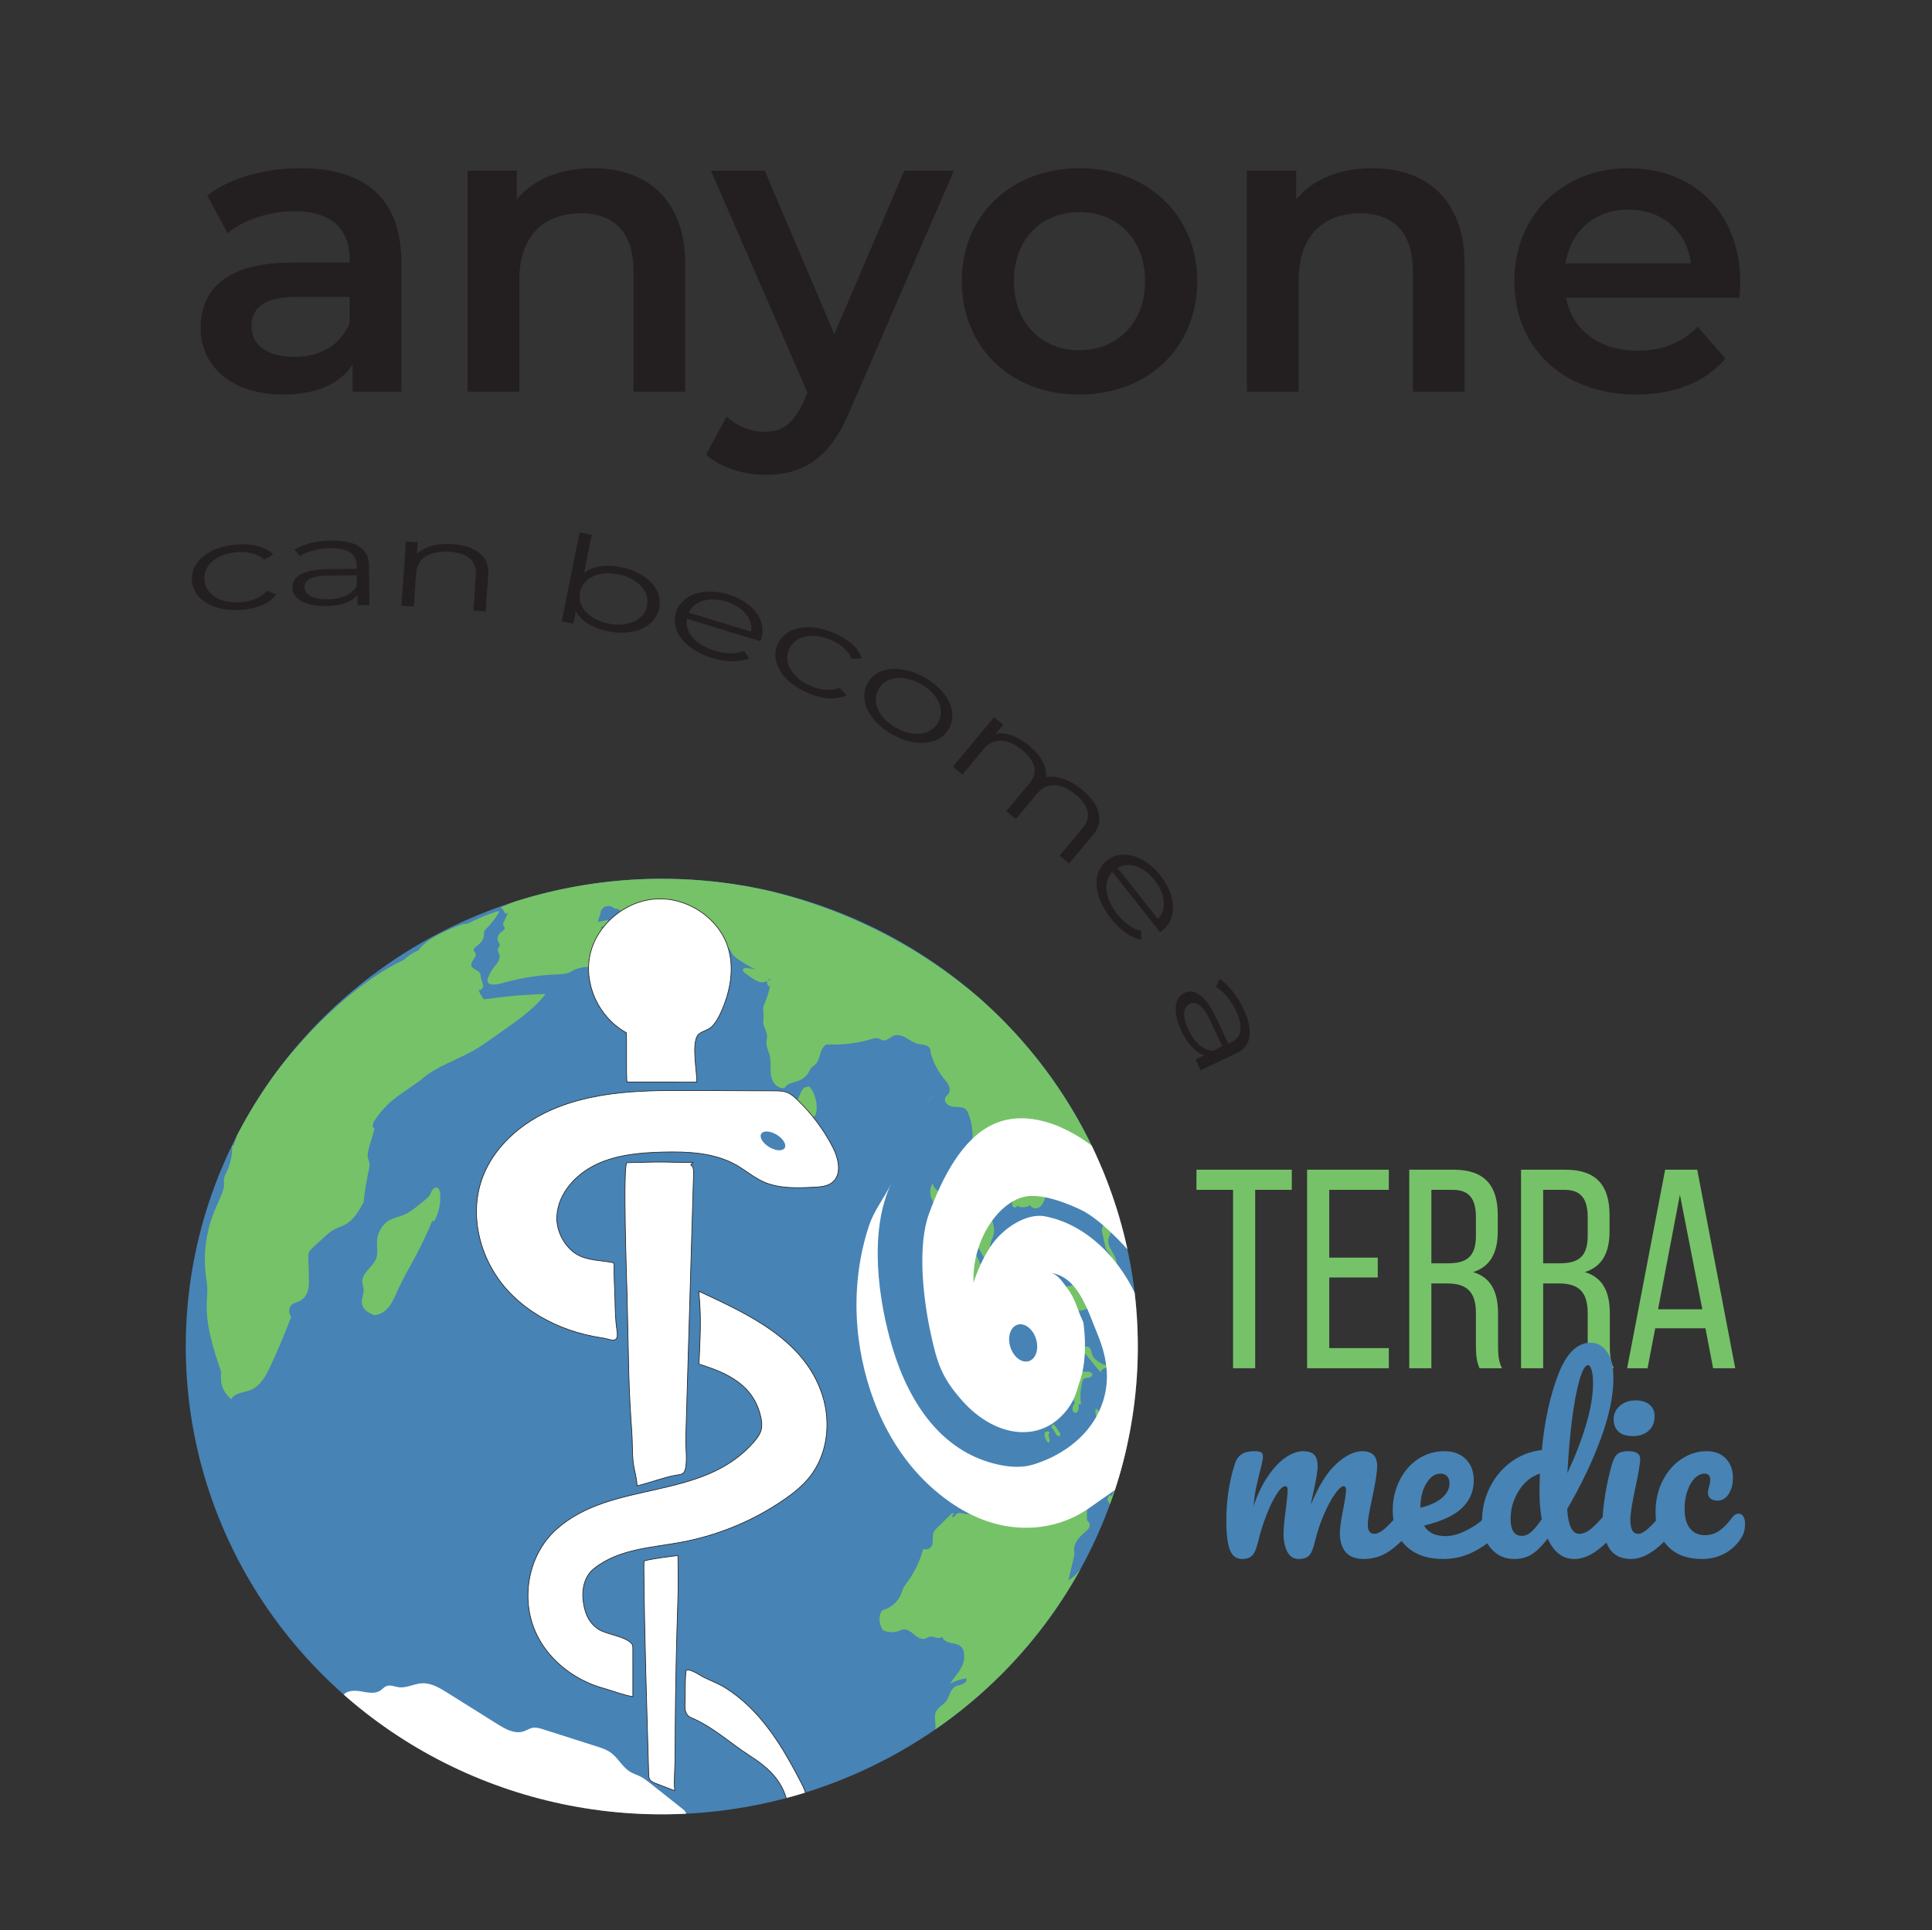 <?xml version="1.0" encoding="UTF-8"?><svg id="Layer_1" xmlns="http://www.w3.org/2000/svg" xmlns:xlink="http://www.w3.org/1999/xlink" viewBox="0 0 2918.39 2916.14"><rect x="0" y="0" width="2918.39" height="2916.14" fill="#333333" stroke="none"/><defs><style>.cls-1{fill:none;}.cls-2{fill:#231f20;}.cls-3{fill:#4783b5;}.cls-4,.cls-5{fill:#fff;}.cls-5{stroke:#231f20;stroke-miterlimit:10;}.cls-6{fill:#76c268;}.cls-7{clip-path:url(#clippath);}</style><clipPath id="clippath"><ellipse class="cls-1" cx="999.67" cy="2034.53" rx="719.07" ry="706.76"/></clipPath></defs><g class="cls-7"><g id="Earth"><path id="ocean" class="cls-3" d="M1681.52,2299.25c-147.63,365.63-570.28,544.94-944.02,400.51-373.74-144.43-557.03-557.91-409.4-923.54,147.63-365.63,570.28-544.94,944.02-400.51,373.74,144.43,557.03,557.91,409.4,923.54Z"/><path id="Anarctica" class="cls-4" d="M517.47,2562.74c5-8.6,17.45-9.07,27.42-7.33,9.97,1.75,21.13,4.4,29.54-1.13,3.25-2.14,5.79-5.38,9.44-6.78,5.83-2.23,12.21.91,18.42,1.75,11.84,1.61,23.19-5.32,35.13-5.96,13.75-.74,26.37,6.8,37.96,14.06,25.45,15.94,50.89,31.88,76.34,47.82,11.81,7.4,25.78,15.11,39.09,10.8,4.81-1.56,9.1-4.62,14.09-5.46,5.19-.88,10.45.74,15.45,2.33,26.97,8.6,53.94,17.2,80.91,25.8,7.19,2.29,14.5,4.64,20.66,8.93,11.76,8.18,18.09,22.52,30.47,29.77,4.61,2.7,9.82,4.26,14.61,6.65,5.71,2.85,10.73,6.82,15.71,10.77,16.26,12.9,32.52,25.81,48.79,38.71,2.6,2.06,5.49,4.86,4.75,8.05-.8,3.47-5.19,4.63-8.81,5.09-82.55,10.48-167.13-.31-246.38-25.18-79.25-24.88-153.43-63.56-222.58-108.83-20.24-13.25-40.99-28.13-50.85-49.88,3.62-.63,7.24-1.25,9.85.01Z"/><g id="continents"><path class="cls-6" d="M754.56,1376.98c-5.44,9.48-12.13,18.28-19.86,26.11-1.14,1.16-2.33,2.34-2.96,3.82-.86,2.03-.54,4.33-.71,6.52-.56,7.09-6.2,12.75-12,17.05-1.73,1.28-3.71,2.94-3.41,5.04.23,1.58,1.69,2.68,2.46,4.09,3.44,6.29-7.92,12.68-6.01,19.56,1.5,5.42,9.73,6.02,12.69,10.83,1.56,2.55,1.31,5.73,1.95,8.63.8,3.63,3.03,6.95,3.13,10.66.11,3.71-3.72,7.84-7.05,6.06,1.77,4.36,3.53,8.72,8.13,14.57,30.87-4.52,62.02-7.21,93.22-8.04-17.27,22.12-40.73,38.72-63.84,54.99-6.64,4.68-13.29,9.36-19.93,14.04-6.43,4.53-12.86,9.05-19.59,13.14-28.63,17.36-62.74,26.72-86.01,48.44-9.08,6.33-18.15,12.67-27.23,19-3.3,2.3-6.59,4.6-9.78,7.04-12.76,9.75-23.75,21.71-32.32,35.14-2.41,3.79-3.82,10.12.51,11.55-2.71,9.16-5.42,18.31-8.13,27.47-1.68,5.66-3.36,11.64-1.96,17.37.59,2.41,1.71,4.68,2.15,7.11.58,3.25-.08,6.57-.74,9.81-3.37,16.45-6.73,32.91-7.8,49.01-7.09,13.26-14.91,27.27-28.36,34.42-5.05,2.69-10.66,4.25-15.73,6.9-6.26,3.27-11.51,8.07-16.67,12.82-5.41,4.98-10.83,9.95-16.24,14.93-2.08,1.92-4.22,3.9-5.42,6.43-1.46,3.08-1.38,6.62-1.28,10.02.28,9.04.57,18.09.85,27.13.21,6.82.42,13.74-1.28,20.35-1.7,6.62-5.57,13-11.71,16.26-4.58,2.43-10.29,3.11-13.81,6.86-4.53,4.83-3.26,12.78-.05,17.96-9.48,24.78-19.79,49.25-30.9,73.37-6.97,15.12-15.7,31.45-31.6,37.26-10.11,3.69-23.76,3.92-27.88,13.65-3.9-3.92-7.84-7.9-10.6-12.66-5.43-9.37-5.67-20.67-4.73-29.07-11.46-33.96-23.06-68.81-21.72-104.55.28-7.38,1.11-14.74.8-22.12-.27-6.39-1.4-12.71-2.21-19.06-3.87-30.47-.21-61.83,10.58-90.68,3.9-10.42,8.71-20.5,12.92-30.8,2.04-4.99,3.96-10.16,4.08-15.53.07-3.4-.58-6.84.06-10.18.54-2.84,1.98-5.42,3.27-8.01,5.93-11.94,9-25.22,8.88-38.49-.01-1.68.64-4.04,2.61-2.22,3.09-15.34,10.68-29.43,18.64-43.01,35.89-61.26,81.16-117.32,134.22-165.24,32.21-29.08,67.25-55.16,103.52-72.28,6.69-5.92,13.99-11.18,21.9-14.27,13.96-18,36.27-27.51,57.58-36.28,4.71-1.94,9.43-3.88,17.71-4.56,13.66-7.1,27.93-13.07,42.61-17.84,1.44-.47,3.15-.89,5.08-.55Z"/><path class="cls-6" d="M583.66,1846.73c-8.08,6.79-13.25,16.79-14.05,27.18-.7,9.23,1.85,18.88-1.38,27.58-4.77,12.85-21.2,20.97-20.96,34.63.07,4.21,1.84,8.24,2.06,12.44.37,7.1-3.68,14.03-2.63,21.06,1.25,8.4,9.17,14.07,18.93,17.56,9.02-.57,16.98-6.36,22.38-13.44,5.41-7.07,8.72-15.42,12.37-23.49,8.63-19.1,19.41-37.19,29.2-55.75,8.76-16.62,16.73-33.63,23.88-50.97-.72.72.42,1.98,1.42,1.76,1-.22,1.6-1.2,2.06-2.09,6.44-12.49,9.2-26.76,7.85-40.68-.31-3.2-1.33-6.99-4.47-7.97-2.66-.83-5.51.93-7.1,3.18-1.59,2.24-2.35,4.94-3.73,7.31-1.9,3.27-4.9,5.79-7.83,8.23-7.65,6.38-15.33,12.78-23.72,18.22-10.94,7.09-25.49,7.86-34.27,15.24Z"/><path class="cls-6" d="M1416.97,1650.94c-6.84,6.02-13.94,11.76-21.27,17.2"/><path class="cls-6" d="M1158.3,1481.98c2.61-.64,5.21-1.28,7.82-1.91-2.51,8.77-5.62,17.38-7.82,1.91Z"/><path class="cls-6" d="M1659.63,1738.57c-55.7-111.55-140.78-208.96-244.8-280.26-104.02-71.31-226.75-116.36-353.13-129.62-64.94-6.81-125.23-1.07-189.63,9.56-39.62,6.54-79.01,16.06-115.42,32.64,2.7,2.9,4.93,6.22,6.59,9.79l4.34-1.73c-2.21,4.71-4.43,9.43-6.64,14.14-.72,1.53-1.45,3.26-.84,4.83.51,1.31,1.85,2.21,2.25,3.55.75,2.55-2.09,4.57-4.29,6.12-4.82,3.41-8.32,9.89-5.53,15.02.78,1.43,2.01,2.71,2.21,4.32.34,2.69-2.31,4.9-2.73,7.58-.43,2.77,1.55,5.28,2.35,7.98,2.03,6.9-3.79,13.34-8.24,19.07-3.55,4.57-6.46,9.61-8.63,14.93-1.45,3.56-2.39,8.09,2.31,10.35,7.43,1.89,15.22-.41,22.61-2.44,25.46-7.01,51.76-11.1,78.18-12.14,6.46-.26,13.1-.36,19.08-2.78,3.23-1.3,6.15-3.24,9.32-4.68,9.86-4.48,21.22-3.85,32.08-4.48,13.33-.76,26.54-3.56,39-8.26,1.89-.71,3.8-1.48,5.82-1.7,2.48-.27,5.03.29,7.47-.21,3.23-.65,5.76-3.01,8.6-4.67,7.18-4.18,16.15-3.73,24.18-6.01,5.18-1.47,10.65-5.1,10.71-10.37.07-5.46-5.55-9.15-10.63-11.44-5.08-2.29-10.94-4.95-12.33-10.23,2.07-2.06,3.81-4.44,5.13-7.02-11.98-.52-24.04.67-35.68,3.53-6.22,1.53-12.41,3.54-18.82,3.77-6.41.22-13.31-1.68-17.25-6.63,5.74-.61,10.72-5.46,11.36-11.06-5.18.97-10.35,1.93-15.53,2.9,1.26-4.52,2.51-9.03,4-12.67.06-4.21,2.68-8.3,6.54-10.18,3.86-1.88,8.79-1.48,12.27,1.01,1.05.75,2.08,1.72,4.2,1.98,3.31-.45,6.76,1.97,7.36,5.18.16.87.15,1.78.5,2.59,1.1,2.55,4.92,2.67,6.75,4.78,0,0,3.7,2.81,4.64,1.97,4.59,4.99,12.33,5.37,19.2,5.39,2.09,0,4.17.01,6.26.02,4.87.01,9.8.03,14.54,1.1.79.18,1.62.41,2.13,1.02.83.99.43,2.5-.26,3.59s-1.64,2.09-1.88,3.35.74,2.85,5.23,3.72c29.37,10.23,59.81,17.54,90.69,21.77,6.47.89,13.76,2.09,17.44,7.36,1.25,1.79,1.94,3.88,3.06,5.75,1.81,3.02,4.64,5.31,7.49,7.43,8.66,6.45,18.02,12,27.87,16.52-3.93-.63-7.87-1.26-11.8-1.9-2.92-.47-7.07-.06-7.27,2.82-.11,1.61,1.25,2.91,2.52,3.94,3.86,3.13,7.88,6.06,12.04,8.79,4.08,2.68,8.48,5.21,13.36,5.76s10.38-1.39,12.54-5.71l1.8,3.48c-1.16,11.19-4.09,22.2-8.67,32.52-.93,2.11-1.94,4.21-2.43,6.45-.57,2.63-.4,5.35-.23,8.03.29,4.46.67,8.74.08,13.06-1.32,9.66,6.26,15.3,5.58,25.23-.19,2.75-.87,5.45-.94,8.2-.17,6.89,3.48,13.26,5.07,19.98,1.56,6.56,1.13,13.38,1.21,20.11.07,6.73.73,13.71,4.17,19.55,3.43,5.84,10.3,10.21,17.08,8.95,3.77-7.39,13.97-8.11,21.79-11.25,6.66-2.68,12.26-7.77,15.45-14.07.87-1.71,1.58-3.52,2.81-4.99,1.63-1.95,4.02-3.12,5.94-4.8,8.83-7.72,5.67-23.57,17.05-30.76,23.03,1.25,46.28-1.5,68.33-8.1,3.17-.95,6.54-1.99,9.75-1.15,2.74.71,5.02,2.71,7.81,3.18,5.86.98,10.35-4.88,15.87-7.05,6.19-2.43,13.24.03,18.98,3.34,5.74,3.31,11.12,7.56,17.6,9.08,4.1.96,8.48.77,12.41,2.27,3.93,1.49,7.39,5.65,6.54,10.05,3.63,14.3,10.42,27.82,19.77,39.37,2.84,3.5,5.95,6.9,7.77,10.99,1.82,4.1,2.12,9.17-.57,12.79-1.36,1.83-3.38,3.17-4.48,5.16-2.29,4.14.48,9.55,4.64,11.94,4.16,2.39,9.21,2.57,14.03,2.75,4.25.16,8.89.52,12,3.36,1.81,1.65,2.86,3.93,3.76,6.17,9.25,22.85,8.82,49.27-1.16,71.82-4.08,9.22-9.52,20.43-3.27,28.4,2.12,2.7,4.95,5.33,6.83,8.12,2.05,3.02,2.35,7.12,3.13,10.6.59,2.64,1.18,5.33,1.03,8.03-.33,6.07-1.1,11.92-1.15,18.17l-.17,21.33c-.04,5.2-.08,10.44.97,15.53,1.54,7.51,5.35,14.35,9.11,21.07,3.9,6.97,7.8,13.94,11.7,20.91,4.73.06,7.71-5.26,7.73-9.87.02-4.62-1.77-9.13-1.56-13.74.26-5.62,3.43-10.67,4.92-16.11,6.79-24.79-21.68-46.46-22.71-72.1-.18-4.53.51-9.19-.84-13.53-1.35-4.34-5.73-8.32-10.23-7.2,7.46-12.39,14.92-24.77,22.39-37.16.3-.5.64-1.04,1.2-1.25,1.23-.48,2.34.85,2.97,1.98,3.02,5.46,6.03,10.93,9.05,16.39,9,16.31,18,32.62,27,48.93.95,1.72,1.92,3.5,2.08,5.45.22,2.69-1.12,5.24-2.02,7.8-.89,2.56-1.24,5.7.63,7.7s6.34.88,5.96-1.79l3.6,1.6c5.44,1.8,11.75.86,16.39-2.45,1.59,4.52,7.92,6.05,12.36,4.01s7.16-6.5,8.88-10.98c7.42-19.29.68-40.79-6.93-60.01-5.14-12.96-10.68-25.77-16.61-38.4,4.68-6.65,13.81-9.98,21.81-7.95,8,2.04,14.31,9.3,17.34,18.53,7.14,5.56,15.88,9.16,29.78,9.37,5.95,3.57,11.01,8.55,14.6,14.4.73,1.2,1.46,2.47,2.65,3.23,4.68,2.95,11.11-4.35,15.94-1.64-.45-5.51.56-11.14,2.92-16.17"/><path class="cls-6" d="M1409.12,1788.15c.56,5.48,5.08,9.77,9.82,12.74,4.74,2.97,10.07,5.22,14.01,9.16,5.66,5.66,7.53,13.82,9.91,21.38,9.48,30.08,30.06,55.76,40.87,85.4.58,1.59,1.14,3.24,1.08,4.93-.11,2.81-1.91,5.35-2.07,8.15-.22,4.05,2.96,7.47,4.15,11.36,1.3,4.25.16,8.81.27,13.24.11,4.43,2.33,9.57,8.21,12.05.14,13.36-5.73,25.98-11.49,38.1-1.25,2.63-2.77,5.52-5.57,6.49-4.96,1.72-9.35-3.55-11.75-8.12-15.3-29.09-25.09-60.93-28.72-93.44-.78-7-1.29-14.08-3.35-20.83-.92-3.03-2.17-6.03-2.21-9.19-.04-2.95.98-5.81,1.36-8.73.77-5.95-1.25-12.2-5.39-16.63-1.83-1.96-4.19-3.85-4.42-6.5-.24-2.71,1.91-5.32,1.32-7.98-.23-1.03-.85-1.92-1.45-2.79-2.62-3.76-5.24-7.52-7.87-11.27-4.11-5.89-8.3-11.96-9.98-18.9-1.68-6.94-.33-15.05,3.28-18.62Z"/><path class="cls-6" d="M1481.21,2021.41c11.08,7.88,19.68,19.03,24.37,31.6,16.09,9.48,32.85,19.61,42.26,35.49.33.56.66,1.16.7,1.8.09,1.71-2.02,2.88-3.74,2.56s-3.07-1.59-4.31-2.8c-1.75,3.5.91,7.45,3.12,10.7,2.21,3.25,3.88,8.08.85,10.62-7.78-6.62-14.73-14.1-21.66-21.57-11.66-12.56-23.31-25.12-34.97-37.68-3.99-4.3-8.08-8.76-10.12-14.21-1.69-4.5-2.43-10.18-6.88-12.22,2.41-4.27,7.73-6.18,10.38-4.3Z"/><path class="cls-6" d="M1554.66,1943.96c1.35,5.57,5.23,10.51,10.39,13.23,4.19-2.97,5.52-9.66,10.61-10.59,4.27-.78,8.09,3.28,12.43,3.17,5.29-.14,8.65-6.22,13.89-7.03,2.1-.33,4.22.26,6.33.53,9.12,1.18,17.88-3.39,25.9-7.8-.92,6.66-1.68,14.03,2.24,19.55,3,4.22,8.52,7.01,9.45,12.07.37,1.99.23,4.57,2.11,5.41-4.58,4.96-11.39,7.88-18.23,7.84-5.13,5.63-5.6,13.97-4.59,21.45,1.01,7.47,3.24,14.91,2.49,22.42-.68,1.11-2.51.43-3.3-.61-.79-1.04-1.37-2.44-2.64-2.79-1.18-.32-2.38.43-3.25,1.27-4.73,4.48-6.2,12.33-12.34,14.68-2.17.83-4.67.82-6.65,2.01-2.12,1.26-3.23,3.62-4.22,5.84-2.67,5.98-5.34,11.96-8.02,17.93-6.02-2.59-12.37-4.45-18.86-5.5.98-2.57,1.96-5.13,2.94-7.7.27-.71.55-1.47.38-2.21-.24-1.05-1.26-1.71-2.14-2.37-3.82-2.9-5.84-7.9-5.06-12.56-5.93.16-11.81-3.29-14.45-8.48-.91-1.8-1.48-3.79-2.77-5.35-1.11-1.34-2.67-2.25-3.95-3.43-4.36-4-5.07-10.55-4.2-16.32.87-5.78,3.02-11.36,3.34-17.19.3-5.54-1.06-11.01-1.81-16.5s-.81-11.36,1.86-16.25c2.67-4.89,10.98-9.42,12.13-4.7Z"/><path class="cls-6" d="M1623.21,2085.53c-4.93,4.8-5.34,12.29-7.36,18.8s-8.16,13.32-14.76,11.18c-.2-8.82,7.87-15.93,9.08-24.67.49-3.51-.17-7.1.3-10.62.69-5.13,3.7-9.63,6.63-13.94,6.12-8.99,12.24-17.98,18.36-26.97,1.47-2.16,3.29-4.53,5.94-4.78,2.79-.26,5.19,2.08,6.27,4.6,1.08,2.52,1.29,5.32,2.25,7.89,2.36,6.31,8.71,10.19,14.65,13.59,2.91,1.67,6.9,3.24,9.32.94,1.5,2.69-2.36,5.11-5.37,5.98-3.01.87-6.68,3.79-4.75,6.2-2.81-1.71-4.91-4.31-6.94-6.85-5.18-6.47-10.36-12.95-15.54-19.42-.56-.7-1.24-1.47-2.15-1.53-1.12-.08-1.97.92-2.61,1.81-2.85,3.93-5.78,8.07-6.45,12.84-.67,4.77,1.72,10.33,6.48,11.63,2.59.71,5.35.06,8.03.31,2.67.25,5.66,2.06,5.45,4.68-.2,2.54-3.18,3.89-5.76,4.27-2.58.38-5.49.43-7.31,2.27-1.05,1.07-1.52,2.55-1.91,3.98-3.01,11.04-3.76,22.67-2.19,33.99-1.08.56-2.54.32-3.36-.57-.59,2.76.1,5.66-.39,8.44s-3.04,5.66-5.82,4.88c-2.38-.67-3.28-3.53-3.17-5.95.15-3.29,1.51-6.52,3.77-8.96-3.66-4.58-1.79-11.2.34-16.63,2.12-5.43,4.25-11.88-1-17.4Z"/><path class="cls-6" d="M1604.14,2198.8c-.12-2.04,1.3-3.94,3.1-4.98s3.93-1.38,6.01-1.62c2.72-.32,5.46-.5,8.2-.55.88-.02,1.78-.02,2.61.25,1.07.34,1.95,1.08,2.8,1.81,2.14,1.84,4.29,3.68,6.43,5.52.3.26.62.56.63.95.01.37-.27.69-.56.94-2.41,2.05-6.01,1.97-9.16,1.4s-6.38-1.5-9.49-.77c-1.81.43-3.44,1.4-5.2,2.01-1.76.61-3.84.83-5.39-.19-2.44-1.6-2.14-5.43,0-4.77Z"/><path class="cls-6" d="M1581.29,2162.93c-1.77.02-3.16,1.69-3.45,3.39-.3,1.71.22,3.44.74,5.09,1.02,3.29,2.44,7.01,5.74,8.21,1.79-1.76,1.25-4.68.5-7.05-.75-2.37-1.51-5.18.03-7.15.3-.39.71-.8.64-1.28-.08-.53-.67-.81-1.2-.97-1.52-.46-3.1-.71-3.01-.23Z"/><path class="cls-6" d="M1589.3,2153.15c-.47,1.22-.95,2.43-1.42,3.65,2.8,1.51,4.05,4.69,5.48,7.48,1.43,2.79,3.78,5.71,6.97,5.68,1.1-.6,1.52-2.01,1.3-3.22s-.93-2.28-1.62-3.31c-1.89-2.79-3.78-5.59-5.67-8.38-.61-.9-1.28-1.85-2.29-2.28s-2.55-.1-2.74.39Z"/><path class="cls-6" d="M1567.81,2130.62c.19,2.23.41,4.54,1.52,6.5,1.11,1.96,3.38,3.48,5.63,3.04.73-.14,1.42-.48,2.16-.55,1.86-.19,3.52,1.4,4.03,3.17.51,1.76.15,3.63-.21,5.43-6.12-1.72-12.08-3.98-17.78-6.75-.41-.2-.84-.41-1.12-.77-.36-.46-.42-1.09-.42-1.67-.03-3.38,1.23-6.76,6.19-8.39Z"/><path class="cls-6" d="M1559.3,2124.49c-.49,1.74-.98,3.47-1.47,5.21-.14.49-.28,1.02-.11,1.51.51,1.5,2.93.87,3.96-.36.99-1.19,1.6-2.86.98-4.26-.63-1.4-2.87-2-3.35-2.11Z"/><path class="cls-6" d="M1829.29,1869.71c-.44,2.24-.89,4.48-1.33,6.71"/><path class="cls-6" d="M1670.46,1829.39c6.62,5.57,7.65,15.04,8.21,23.56.21,3.12.4,6.32-.47,9.33-.86,2.94-2.69,5.54-3.56,8.48-2.06,7,1.66,14.26,5.39,20.56,3.73,6.3,7.74,13.31,6.25,20.44-2.91.43-4.39-3.22-5.13-6.01-1.44-5.41-4.08-10.52-7.69-14.86-.85-1.03-1.77-2.02-2.41-3.19-.78-1.41-1.14-3-1.49-4.57-1.42-6.39-2.84-12.78-4.26-19.17-.49-2.18-.97-4.41-.72-6.63.47-4.21,3.51-7.79,4.16-11.97.46-2.97-.32-5.98-.27-8.98s1.34-6.38,2-7Z"/><path class="cls-6" d="M1817.11,1816.24c-.72,3.49-1.43,6.97-2.15,10.46"/><path class="cls-6" d="M1667.02,1763.96c-3.62,2.61-7.39,6.14-7.11,10.52.08,1.3.53,2.55.97,3.78,1.37,3.83,2.74,7.65,4.11,11.48,1.91-1.49,2.33-4.14,2.31-6.53-.01-2.38-.29-4.88.7-7.06.39-.85.96-1.61,1.34-2.46,1.34-2.98-.06-6.87-2.32-9.73Z"/><path class="cls-6" d="M1668.22,1892.06c-1.86,4.28-.74,9.62,2.68,12.85.2.19.45.39.73.37.18-.01.35-.11.49-.22,1.69-1.25,2.19-3.59,1.78-5.62-.41-2.03-1.57-3.82-2.71-5.56-.59-.9-1.19-1.81-1.78-2.71-.34.3-.69.6-1.19.89Z"/><path class="cls-6" d="M1654.36,1917.88c.69-1.55,2.12-2.64,3.12-4.01,1-1.37,1.5-3.44.28-4.64-.75-.74-1.9-.9-2.96-1.01-3.27,5.5-9.27,9.38-15.73,10.16-.68.08-1.43.17-1.87.68-.54.64-.26,1.67.4,2.2s1.55.66,2.4.67c2.09.03,4.19-.55,5.95-1.64,1.56-.97,3.01-2.37,4.86-2.44.92-.03,1.82.29,2.75.3s1.99-.45.81-.27Z"/><path class="cls-6" d="M1678.8,1932.27c1.48-.73,2.96-1.45,4.44-2.18-.36-4.54-4.04-8.63-8.6-9.57-1.28.78-1.76,2.59-1.04,3.88.56.99,1.73,1.77,1.67,2.9-.08,1.52-2.22,2.04-2.96,3.37-.97,1.74,1.13,3.88,3.15,3.78,2.02-.1,3.67-1.57,3.33-2.18Z"/><path class="cls-6" d="M1680.95,1937.15c-2.51,3.2-4.13,7.06-4.62,11.06-.1.77-.14,1.59.21,2.29.81,1.61,3.35,1.63,4.76.48,1.41-1.15,1.97-2.99,2.46-4.72.79-2.8,1.58-5.6,2.37-8.4.13-.46.26-.96.09-1.41-.35-.94-1.74-1.03-2.66-.59s-1.66,1.22-2.61,1.29Z"/><path class="cls-6" d="M1690.19,1927.23c-2.68,2.16-2.63,6.17-1.9,9.49.95,4.32,2.64,8.86,1.11,13.01-.38,1.03-.96,2.01-1.08,3.1-.12,1.09.4,2.37,1.48,2.64,3.23-3.75,4.95-8.61,5.34-13.5.39-4.89-.49-9.81-2.02-14.48-.19-.58-.42-1.2-.93-1.55s-1.37-.27-2,1.3Z"/><path class="cls-6" d="M1679.91,1970.38c1.79-2.46,1.49-6.15-.67-8.31-.28-.28-.62-.55-1.03-.59-1.26-.12-1.48,1.7-2.22,2.7-1.25,1.7-3.97.82-5.83-.2-.78,2.01-1.42,4.08-1.92,6.18-.16.65-.29,1.35-.07,1.99.5,1.38,2.54,1.67,3.82.91s1.98-2.17,2.6-3.51c.84.13,1.11,1.2,1.01,2.03s-.37,1.74.09,2.44c.46.7,1.5.1,4.21-3.64Z"/><path class="cls-6" d="M1678.58,1978.51c2.37,5.6-1.88,11.82-1.51,17.86.19,3.03,1.53,5.86,2.84,8.6,1.32,2.75,2.64,5.5,3.96,8.25,1.6-2.03,1.42-4.84,1.59-7.4.17-2.56,1.19-5.53,3.72-6.21-.23,2.08-.45,4.15-.68,6.23-.03.26-.05.55.09.77.39.62,1.38.11,1.84-.48,2.91-3.68,3.3-8.67,3.1-13.32-.2-4.65-.86-9.39.37-13.88.62-2.27,1.73-4.54,1.41-6.87-.2-1.43-1-2.82-2.28-3.53-1.29-.71-3.06-.61-4.11.41-.95.92-1.15,2.31-1.65,3.51s-1.69,2.41-2.97,2.06c-.47-.13-.85-.45-1.3-.62-1.18-.44-2.55.25-3.25,1.27-.71,1.02-.91,2.28-1.16,3.34Z"/><path class="cls-6" d="M1690.21,2076.28c-2.11.96-4.04,2.43-5.17,4.42-1.13,1.99-1.35,4.54-.24,6.53.36.66.86,1.24,1.22,1.89,1.79,3.25-.76,7.91-4.52,8.27-.31.84.58,1.59,1.3,2.14.72.55,1.37,1.65.67,2.23-.35.29-.88.25-1.34.17-1.97-.37-3.83-1.22-5.38-2.46-.44-.35-.86-.75-1.03-1.28-.15-.46-.07-.96.04-1.43.74-3.2,3.07-5.93,3.59-9.17.33-2.03-.08-4.15.5-6.12,1.07-3.68,5.89-5.78,10.37-5.2Z"/><path class="cls-6" d="M1670.58,2141.65c.28,1.8.55,3.6.83,5.39,1.07-.87,2.8-.37,3.68.68.88,1.05,1.12,2.47,1.33,3.81.42,2.65.83,5.3,1.25,7.95-.77.69-2.01.67-2.94.2-.93-.47-1.6-1.31-2.2-2.15-3-4.21-4.83-9.21-5.23-14.32-.11-1.36.45-3.25,1.83-3.06.84.12,1.94.96,1.45,1.5Z"/><path class="cls-6" d="M1660.28,2137.01c0-1.62,0-3.28-.56-4.8-.56-1.53-1.79-2.92-3.42-3.23-.41-.08-.88-.07-1.21.19-.37.3-.43.81-.45,1.28-.15,2.9.18,5.81.96,8.61.1.34.22.72.54.88.44.23.97-.05,1.35-.36,1.11-.9,1.97-2.09,2.78-2.56Z"/><path class="cls-6" d="M1688.13,2139.96c-1.42-.08-2.57,1.32-2.67,2.7-.1,1.39.56,2.71,1.29,3.9.73,1.19,1.56,2.37,1.86,3.73.54,2.49-.82,4.95-1.16,7.47-.36,2.61.44,5.36,5.41,7.7,2.62-1.2,3.56-4.31,4.22-7.07.52-2.18,1.04-4.37,1.56-6.55.19-.81.39-1.65.28-2.47-.35-2.67-3.6-4.25-4.06-6.91-.34-1.98.85-4.49-.74-5.77-.73-.58-1.77-.6-2.7-.44-3.1.51-6.16,3.41-3.28,3.7Z"/><path class="cls-6" d="M1692.58,2167.68c-1.65-.77-3.29-1.53-4.94-2.3-.78,3.6-3.28,6.65-4.26,10.21-.98,3.56.58,8.39,4.34,8.69.24,7.61.47,15.21.71,22.82.8-1.19,2.42.62,2.53,2.04.89,11.79-6,22.95-6.33,34.77-.09,3.2-.27,7.3-2.17,7.58-.64,3.47-2.09,6.8-4.21,9.65-.25-1.02-.91-1.95-1.82-2.52-1.99,2.52-4.1,5.63-3.08,8.66.41,1.21,1.28,2.22,1.99,3.29,2.01,3.05,2.73,6.88,1.97,10.43-.48,2.21-1.5,4.28-2.06,6.47-1.4,5.51.23,11.28,1.85,16.73,15.53-27.45,24.79-57.78,33.94-87.83,1.03-3.37,1.82-7.61-.92-9.9-.86-.72-2.02-1.17-2.54-2.15-.54-1.01-.24-2.22.02-3.33,1.03-4.42,1.1-9.06.22-13.51-.14-.7-.36-1.48-1-1.83-.66-.37-1.49-.12-2.2.14-3.21,1.16-6.42,2.31-9.63,3.47-1.24-6.78-.53-13.73.19-20.58-1.74-.05-3.48-.09-5.23-.14-.23-1.46,1.8-2.68,2.63-.85Z"/><path class="cls-6" d="M1634.85,2392.82c-2.25,3.68-4.32,7.45-6.82,11.03-3.76,5.37-6.41,11.46-10.68,16.49-2.9,3.41-4.99,7.63-7.34,11.44-6.32,10.27-13.01,20.27-20.24,29.95-14.29,19.11-30.23,37-46.85,54.2-6.78,7.03-13.69,13.94-20.65,20.8-7.23,7.12-13.88,14.78-21.77,21.16l-1.9,1.96c-20.69,18.54-43.54,34.78-67.98,48.29-5.6,3.1-11.66,6.14-18.09,5.85,2.28-8.81-2.61-18.61.98-26.99,3.09-7.22,11.43-10.86,16.05-17.25,5.04-6.95,5.81-17.22,13.34-21.52,3.4-1.94,7.53-2.2,11.16-3.68,3.63-1.48,7-5.22,5.68-8.85-8.62,1.41-16.99,4.2-24.7,8.21,4.6-7.21,10.49-13.59,15.02-20.84,4.53-7.26,7.7-15.86,6.02-24.2.55-3.67-1.83-9.25-6.23-12.27-4.3-2.96-9.84-3.37-14.94-4.62-5.1-1.25-10.56-4.09-11.72-9.1-2.08,2.4-5.9,2.29-9.01,1.47-3.11-.82-6.27-2.17-9.43-1.55-2.6.51-4.76,2.3-7.29,3.07-6.01,1.83-12.07-2.34-16.8-6.39-4.74-4.05-10.35-8.54-16.54-7.44-1.96.35-3.77,1.25-5.62,1.97-7.89,3.06-17.09,2.74-24.74-.87-5.47-8.18-6.96-18.56-3.1-26.82.51-1.1,1.14-2.19,2.11-2.94.93-.72,2.11-1.06,3.23-1.44,11.3-3.76,20.72-12.54,25.11-23.38,1.31-3.23,2.19-6.63,3.78-9.75,1.43-2.81,3.4-5.32,5.28-7.86,11.24-15.23,19.56-32.51,24.4-50.67,4.1,1.74,9.35.36,11.99-3.17,4.42-5.9.98-14.49,3.61-21.33,1.3-3.39,4-6.07,6.62-8.64,6.78-6.65,13.56-13.29,20.34-19.94,1-.98,3.01-1.79,3.5-.5-1.29,1.57-2.18,3.47-2.54,5.46,2.43,1.1,4.19-2.29,6.07-4.15,4.54-4.49,12.16-.07,18.62-.23,4.23-.11,8.77-2.27,12.43-.22,1.88,1.05,3.06,3.04,4.92,4.12,2.97,1.73,6.74.76,10.18,1.11,5.46.56,9.93,4.47,15.19,6.03,3.58,1.06,9.06,1.78,12.7.68,3.47-1.04,5.76-4.15,9.46-5.35,9.78-3.17,11.63-13.73,21.15-18.15.57-.26,1.21-.51,1.8-.31,1.03.36,1.13,1.77.77,2.78-1.13,3.16-4.83,6.04-3.38,9.07,4.53-3.21,8.39-7.31,11.3-11.98-.28,1.03.83,2.02,1.93,2.07,1.09.05,2.11-.52,3.04-1.08,4.15-2.46,8.3-4.92,12.45-7.37,3.73-2.21,7.78-4.5,12.13-4.19,6.67.47,11.58,8.27,9.01,14.29-.63,1.48-1.61,2.8-2.19,4.31-1.68,4.37.31,9.19,2.27,13.45,1.96.77,4.08-1.01,4.83-2.94.75-1.93.74-4.1,1.61-5.98.88-1.89,2.57-3.29,4.2-4.63,6.1-4.99,12.21-9.98,18.31-14.97-.71,3.02,2.1,6.31,5.27,6.17,2.02-2.77,4.04-5.54,6.06-8.31,3.31,2.54-1.95,8.72,1.07,11.59.65.62,1.59.93,2.12,1.64.51.7.52,1.62.52,2.48-.04,3.97-.09,7.94-.13,11.92-.01,1.11-.01,2.28.5,3.27.56,1.07,1.63,1.78,2.4,2.72,2.01,2.43,1.68,6.1.12,8.82-1.56,2.73-4.12,4.75-6.55,6.77-8.35,6.96-16.51,16.19-15.73,26.89.12,1.68.47,3.35.45,5.03-.02,1.7-.41,3.36-.8,5.02-2.77,11.78-5.55,23.57-8.32,35.35,10.8-6.59,18.67-16.87,25.36-27.45,6.69-10.58,12.49-21.76,20.42-31.49,1.4-1.71,3.1-3.5,5.33-3.7-9.39,11.94-13.13,27.09-17.9,41.12-2.39,7.01-4.67,15.47-9.04,21.6-1.13,1.58-2.17,3.2-3.17,4.84Z"/><path class="cls-6" d="M1222.65,1641.54c8.97,11.04,12.81,25.9,10.28,39.78-.34,1.84-.85,3.78-2.28,5.01-2.64,2.27-6.74.99-9.92-.49-6.1-2.84-12.02-6.05-17.73-9.58-.81-.5-1.65-1.05-2.07-1.89-.65-1.31-.08-2.86.49-4.21,2.55-5.99,5.1-11.98,7.65-17.97,1.36-3.2,2.87-6.58,5.77-8.58,2.91-2,7.66-1.83,7.81-2.07Z"/><path class="cls-6" d="M1597.29,1739.03c-.56-1.31-1.62-2.36-2.71-3.3-2.38-2.03-5.06-3.73-7.93-5-1.36-.61-2.81-1.13-4.31-1.11-1.5.02-3.07.68-3.8,1.96-.9,1.57-.34,3.52.32,5.2,1.44,3.67,3.32,7.23,6.03,10.14,2.07,2.22,7.99,7.32,11.17,4.86,2.37-1.84,2.22-10.43,1.23-12.75Z"/></g></g><g id="hurricane"><path class="cls-4" d="M1637.17,2003.19c-.3-2.66-.61-5.33-1.75-7.71-8-16.65-11.46-34.39-23.78-49.76-4.89-6.1-13.48-21.03-24.92-22.47,41.03,5.17,55.38,54.21,70.96,92.09,15.52,37.72,21.24,75.69,3.19,115.69-19.56,43.34-61.51,70.08-99.94,81.69-19.72,5.96-40.31,3.54-59.83-1.49-77.49-19.98-126.71-88.26-152.63-173.79-21.66-71.47-36.75-176.58-2.11-249.47-10.69,22.49-25.88,40.34-33.81,64.26-5.53,16.69-9.7,33.49-12.7,50.26-.97,5.44-1.82,10.87-2.55,16.29-6.27,46.4-4,92.26,5.04,135.88,17.61,85.01,61.28,167.44,137.98,218.46,39.58,26.32,84.78,39.76,131.13,33.86,28.28-3.6,54.45-13.96,78.97-32.01,22.73-16.74,58.38-37.23,73.46-63.74,33.4-58.71,23.89-160.01,4.3-222.3-23.87-75.88-81.08-138.09-149.78-151.19-28.34-5.41-64.91,18.81-82.68,46.45-43.65,67.88-51.68,165.63,4.7,223.1,18.88,19.24,43.63,31.45,69.03,29.66,63.48-4.45,74.59-73.26,67.72-133.75Z"/><path class="cls-4" d="M1798.5,2090.9c5.22-146.35-59.97-297.78-156.67-365.26-47.09-32.86-100.56-47.79-144.89-25.31-42.95,21.78-72.44,75.57-93.62,133.47-17.06,46.63-9.85,122.27,2.01,178.29,10.38,49.01,17.72,68.98,46.11,101.94,41.24,47.88,97.24,64.01,139.13,36.32,33.92-24.23,49.41-63.3,36.74-121.63-8.15-37.53-28.34-72.97-53.72-86.45-25.38-13.48-54.68-.62-63.83,32.6-9.15,33.23,7.22,82.64,32.97,93.02-42.04-6.19-72.37-74.77-72.3-135.81.07-61.04,39.26-117.74,79.94-124.45,32.71-5.4,84.61,21.41,84.79,21.51,26.19,13.54,58.17,46.83,78.48,70.26,32.47,37.45,42.01,99.09,49.8,150.61,6.42,42.45,25.23,111.17,5.18,152.92,46.1-96.04,27.31-40.62,29.86-112.02Z"/><ellipse class="cls-3" cx="1545.67" cy="2028.86" rx="20.33" ry="28.83" transform="translate(-529.14 545.44) rotate(-17.13)"/></g><g id="snake_and_rod"><path class="cls-5" d="M766.36,1949.15c-41.85-46.2-59.28-114.73-36.65-172.31,15.45-39.31,47.84-70.91,85.58-91.26,37.75-20.36,80.63-30.21,123.52-34.54,36.38-3.67,73.03-3.52,109.6-3.37,40.49.17,80.97.33,121.46.5,6.49.03,13.17.09,19.19,2.45,5.72,2.24,10.42,6.4,14.83,10.6,21.86,20.85,40.16,45.24,53.94,71.87,9.07,17.52,14.63,42.21-1.42,54.03-7.43,5.47-17.35,6.15-26.65,6.62-25.87,1.3-52.91,2.38-76.45-8.16-14.87-6.66-27.3-17.54-41.46-25.53-32.77-18.49-72.45-20.36-110.29-19.41-34.48.87-69.85,3.94-100.86,18.67-31.01,14.74-57.1,43.39-59.48,76.98-1.38,19.48,7.26,39.4,21.72,52.73,17.29,15.92,39.92,14.35,61.99,18.53.48.09.98.19,1.4.44,1.27.75,1.37,2.49,1.33,3.94-.48,16.85.9,33.92,1.26,50.64.31,14.54.55,31.04,2.76,45.78,1.7,11.34,1.93,19.36-11.93,15.31-7.58-2.22-15.59-2.96-23.4-4.5-16.53-3.27-32.76-8.03-48.35-14.32-30.94-12.49-59.41-31.14-81.65-55.69Z"/><path class="cls-5" d="M1057.46,1976.54c1.47,28.33-.48,56.28-1.57,84.52,43.53,13.38,83.05,31.84,93.51,80.65,1.31,6.1,2.02,12.49.48,18.54-1.72,6.78-6.11,12.6-10.7,17.95-78.22,91.15-215.36,56.96-299.21,132.97-42.53,38.55-54.12,104.79-30.21,156.43,12.37,26.72,33.54,49.04,58.9,64.54,13.19,8.06,27.53,14.33,42.49,18.53,15.09,4.24,28.98,10.06,44.78,12.82,0-24.33-.02-48.66-.02-72.99,0-2.24-.05-4.64-1.39-6.46-8.77-11.93-38.42-14.04-51.13-22.74-15.59-10.67-21.09-27.08-22.83-45.73-1.57-16.8,3.37-35.12,16.8-45.73,39.65-31.3,90.71-31.21,138.97-41.11,52.51-10.77,102.74-32.01,146.7-62.03,14.49-9.9,28.44-20.86,39.41-34.41,28.01-34.6,33.25-83.67,19.38-125.64-27.32-82.66-111.65-121.05-186.27-155.65.82,8.49,1.45,16.99,1.9,25.53Z"/><path class="cls-5" d="M1052.26,2528.03c-5.57-3.13-11.59-5.84-15.81-4.58-1.85,14.09-1.04,29.04-1.44,43.29-.28,9.96-2.58,23.54,8.84,28.4,34.16,14.53,58.53,38.21,89.29,57.94,23.46,15.04,43.82,32.39,53.04,59.19,2.78,8.07,5.79,18.01,14.28,19.95,8.22,1.88,15.99-6.13,16.9-14.32s-2.93-16.09-6.73-23.45c-17.56-34.08-36.43-67.86-61.45-97.16-15.42-18.05-33.28-34.44-53.61-47.13-10.3-6.42-21.8-10.62-32.67-15.97-2.72-1.34-6.56-3.85-10.64-6.14Z"/><path class="cls-5" d="M972.61,2369.18c.81,103.68,4.38,207.76,7.3,311.59.07,2.64.18,5.39,1.5,7.69,1.83,3.19,5.55,4.74,9,6.06,9.81,3.77,19.63,7.53,29.44,11.3-2.63-1.01-.1-43.05-.1-47.79.02-15.93.09-31.86.21-47.79.25-32.55.71-65.1,1.39-97.65.68-32.55,1.57-65.09,2.67-97.62.74-21.75.27-43.18.07-64.58-4.43.06-51.31,6.43-51.36,8.6-.07,3.4-.15,6.79-.13,10.19Z"/><path class="cls-5" d="M970.12,2242.94c16.95-4.63,33.82-10.99,50.91-14.05,3.45-.62,7.16-.68,10.14-2.49,9.03-5.49,4.35-40.2,4.62-49.55.57-19.41,1.14-38.82,1.71-58.23,1.14-38.82,2.29-77.64,3.43-116.46,2.25-76.62,4.51-153.24,6.76-229.86.13-4.31-.15-9.42-3.86-11.75-2.12-1.34,5.38-4.28,2.86-4.22-18.59.4-37.16-.83-55.78-.61-14.58.17-29.09.83-43.7.99-6.89.11-.3,187.12.02,199.64,1.04,39.68,1.57,79.38,2.62,119.06.77,29.31,2.45,58.6,4.53,87.85,1.01,14.19.67,28.44,1.73,42.62.99,13.24,5.99,26.11,6.2,39.07,2.6-.61,5.19-1.28,7.79-1.99Z"/><path class="cls-5" d="M945.91,1560.21c1.36.75-.39,67.93,1.26,74.67,35.14-.01,70.29-.03,105.43-.04.04-16.97-7.66-54.73.65-69.62,3.6-6.45,15.06-7.98,20.82-13.09,6.52-5.78,10.98-14.03,14.55-21.76,14.31-30.98,21.24-66.68,11-99.16-13.9-44.1-61.08-75.67-108.26-72.97-47.18,2.7-90.05,39.02-100.02,84.12-9.97,45.11,13.43,95.15,54.57,117.85Z"/><path class="cls-3" d="M1175.89,1716.21c9.2,6.64,12.94,15.41,8.36,19.59-4.58,4.18-15.76,2.19-24.96-4.44-9.2-6.64-12.94-15.41-8.36-19.59,4.58-4.18,15.76-2.19,24.96,4.44Z"/></g></g><g id="Terramedic"><path class="cls-6" d="M1862.61,2067.31v-269.57h-55.29v-30.43h144v30.43h-55.29v269.57h-33.43Z"/><path class="cls-6" d="M2081.18,1900.17v30h-73.29v106.71h90v30.43h-123.43v-300h123.43v30.43h-90v102.43h73.29Z"/><path class="cls-6" d="M2195.6,1767.31c47.14,0,66.86,24,66.86,68.57v24.43c0,33-11.57,53.57-37.29,61.71,27.43,8.14,37.71,30.43,37.71,62.57v46.71c0,13.29.43,25.71,6,36h-33.86c-3.86-8.57-5.57-16.29-5.57-36.43v-47.14c0-33.86-15.86-44.57-43.71-44.57h-23.57v128.14h-33.43v-300h66.86ZM2187.03,1908.74c26.57,0,42.43-8.57,42.43-41.14v-28.71c0-27-9.86-41.14-34.71-41.14h-32.57v111h24.86Z"/><path class="cls-6" d="M2364.45,1767.31c47.14,0,66.86,24,66.86,68.57v24.43c0,33-11.57,53.57-37.29,61.71,27.43,8.14,37.71,30.43,37.71,62.57v46.71c0,13.29.43,25.71,6,36h-33.86c-3.86-8.57-5.57-16.29-5.57-36.43v-47.14c0-33.86-15.86-44.57-43.71-44.57h-23.57v128.14h-33.43v-300h66.86ZM2355.88,1908.74c26.57,0,42.43-8.57,42.43-41.14v-28.71c0-27-9.86-41.14-34.71-41.14h-32.57v111h24.86Z"/><path class="cls-6" d="M2500.31,2006.89l-11.57,60.43h-30.86l57.43-300h48.43l57.43,300h-33.43l-11.57-60.43h-75.86ZM2504.6,1978.17h66.86l-33.86-173.14-33,173.14Z"/><path class="cls-3" d="M1857.77,2341.67c-3.58-9.22-5.36-23.97-5.36-44.26,0-29.97,4.26-58.44,12.79-85.41,2.07-6.68,5.47-11.58,10.2-14.7,4.72-3.11,11.35-4.67,19.88-4.67,4.61,0,7.83.58,9.68,1.73,1.84,1.16,2.77,3.34,2.77,6.57,0,3.69-1.73,11.99-5.19,24.9-2.31,9.22-4.15,17.24-5.53,24.03-1.38,6.8-2.54,15.27-3.46,25.42,6.22-17.98,13.66-33.2,22.3-45.65,8.64-12.45,17.52-21.73,26.63-27.84,9.1-6.11,17.69-9.16,25.76-9.16s13.77,1.85,17.12,5.53c3.34,3.69,5.01,9.34,5.01,16.94s-2.19,20.75-6.57,40.11c-1.85,8.3-3.11,14.52-3.8,18.67,11.53-28.36,24.32-48.99,38.38-61.9,14.06-12.91,27.2-19.37,39.42-19.37,14.98,0,22.48,7.49,22.48,22.48,0,8.99-2.54,25.24-7.61,48.76-4.38,20.06-6.57,33.32-6.57,39.77,0,9.22,3.34,13.83,10.03,13.83,4.61,0,10.08-2.82,16.43-8.47,6.34-5.65,14.81-14.81,25.42-27.49,2.77-3.23,5.88-4.84,9.34-4.84,2.99,0,5.36,1.38,7.09,4.15,1.73,2.77,2.59,6.57,2.59,11.41,0,9.22-2.19,16.37-6.57,21.44-9.91,12.22-20.58,22.25-31.99,30.08-11.41,7.84-24.38,11.76-38.9,11.76-11.76,0-20.63-3.4-26.63-10.2-6-6.8-8.99-16.65-8.99-29.57,0-6.45,1.61-17.98,4.84-34.58,2.99-14.52,4.5-24.55,4.5-30.08,0-3.68-1.27-5.53-3.8-5.53-3,0-7.26,3.86-12.79,11.58-5.53,7.73-11.07,17.93-16.6,30.6-5.53,12.68-10.03,26.05-13.49,40.11-2.54,11.07-5.48,18.45-8.82,22.13-3.34,3.69-8.71,5.53-16.08,5.53s-13.31-3.63-17.12-10.89-5.71-16.08-5.71-26.45c0-8.76,1.15-21.44,3.46-38.04,1.84-14.75,2.77-24.43,2.77-29.05,0-3.68-1.27-5.53-3.8-5.53-3.46,0-7.84,4.15-13.14,12.45-5.31,8.3-10.43,18.91-15.39,31.81-4.96,12.91-8.94,25.59-11.93,38.04-2.54,10.84-5.48,18.16-8.82,21.96-3.34,3.8-8.59,5.71-15.73,5.71-8.76,0-14.93-4.61-18.5-13.83Z"/><path class="cls-3" d="M2270.3,2280.81c1.73,2.77,2.59,6.57,2.59,11.41,0,9.22-2.19,16.37-6.57,21.44-8.53,10.37-20.58,19.94-36.14,28.7-15.56,8.76-32.22,13.14-49.97,13.14-24.21,0-43-6.57-56.37-19.71-13.37-13.14-20.06-31.12-20.06-53.95,0-15.91,3.34-30.72,10.03-44.44,6.68-13.71,15.96-24.61,27.84-32.68,11.87-8.07,25.3-12.1,40.29-12.1,13.37,0,24.09,3.98,32.16,11.93,8.07,7.95,12.1,18.73,12.1,32.33,0,15.91-5.71,29.57-17.12,40.98-11.41,11.41-30.72,20.46-57.92,27.15,5.76,10.61,16.71,15.91,32.85,15.91,10.37,0,22.19-3.63,35.44-10.89,13.25-7.26,24.72-16.77,34.41-28.53,2.77-3.23,5.88-4.84,9.34-4.84,2.99,0,5.36,1.38,7.09,4.15ZM2154.46,2241.39c-5.88,9.92-8.82,21.9-8.82,35.96v.69c13.6-3.23,24.32-8.07,32.16-14.52,7.83-6.45,11.76-13.95,11.76-22.48,0-4.38-1.21-7.89-3.63-10.55-2.42-2.65-5.71-3.98-9.86-3.98-8.53,0-15.73,4.96-21.61,14.87Z"/><path class="cls-3" d="M2446.66,2280.81c1.73,2.77,2.59,6.57,2.59,11.41,0,9.22-2.19,16.37-6.57,21.44-9.46,11.53-19.83,21.39-31.12,29.57-11.3,8.19-22.48,12.28-33.54,12.28-17.52,0-30.89-10.26-40.11-30.78-9.68,12.22-18.16,20.4-25.42,24.55-7.26,4.15-15.73,6.22-25.42,6.22-14.06,0-25.65-5.24-34.75-15.73-9.11-10.49-13.66-24.15-13.66-40.98,0-18.44,3.92-35.56,11.76-51.35,7.83-15.79,18.61-28.7,32.33-38.73,13.71-10.03,29.1-15.96,46.17-17.81,4.38-44.72,12.74-82.93,25.07-114.63,12.33-31.7,28.53-47.55,48.58-47.55,9.91,0,18.16,4.5,24.73,13.49s9.86,22.6,9.86,40.8c0,25.82-6.34,56.02-19.02,90.6-12.68,34.58-29.62,70.08-50.83,106.51.92,13.37,2.94,22.94,6.05,28.7,3.11,5.76,7.09,8.64,11.93,8.64,6.22,0,12.56-2.77,19.02-8.3,6.45-5.53,15.1-14.75,25.94-27.66,2.77-3.23,5.88-4.84,9.34-4.84,2.99,0,5.36,1.38,7.09,4.15ZM2312.32,2315.22c4.38-3.57,9.91-10.2,16.6-19.88-2.31-12.45-3.46-26.39-3.46-41.84,0-5.53.23-14.52.69-26.97-12.68,3.92-23.23,12.39-31.64,25.42-8.42,13.03-12.62,27.49-12.62,43.4,0,16.83,5.76,25.24,17.29,25.24,4.38,0,8.76-1.78,13.14-5.36ZM2385.63,2085.95c-4.38,15.56-8.13,35.91-11.24,61.03-3.11,25.13-5.36,51.41-6.74,78.84,25.82-56.25,38.73-101.43,38.73-135.55,0-8.76-.75-15.56-2.25-20.4-1.5-4.84-3.29-7.26-5.36-7.26-4.38,0-8.76,7.78-13.14,23.34Z"/><path class="cls-3" d="M2431.1,2339.6c-6.8-10.6-10.2-24.67-10.2-42.19,0-10.38,1.32-23.69,3.98-39.94,2.65-16.25,6.05-31.41,10.2-45.47,2.08-7.38,4.84-12.45,8.3-15.22s8.99-4.15,16.6-4.15c11.76,0,17.64,3.92,17.64,11.76,0,5.77-2.19,19.14-6.57,40.11-5.53,25.36-8.3,42.53-8.3,51.52,0,6.92.92,12.22,2.77,15.91,1.84,3.69,4.95,5.53,9.34,5.53,4.15,0,9.34-2.88,15.56-8.64,6.22-5.76,14.52-14.87,24.9-27.32,2.77-3.23,5.88-4.84,9.34-4.84,2.99,0,5.36,1.38,7.09,4.15,1.73,2.77,2.59,6.57,2.59,11.41,0,9.22-2.19,16.37-6.57,21.44-22.82,27.9-44.15,41.84-63.97,41.84-14.99,0-25.88-5.3-32.68-15.91ZM2444.76,2163.06c-4.84-4.5-7.26-10.77-7.26-18.85s3.17-14.81,9.51-20.23c6.34-5.41,14.23-8.13,23.69-8.13,8.53,0,15.44,2.08,20.75,6.22,5.3,4.15,7.95,10.03,7.95,17.64,0,9.22-3,16.54-8.99,21.96-6,5.42-13.95,8.13-23.86,8.13s-16.94-2.25-21.79-6.74Z"/><path class="cls-3" d="M2519.28,2336.31c-12.34-12.79-18.5-29.68-18.5-50.66,0-18.67,3.69-35.04,11.07-49.1,7.38-14.06,16.94-24.9,28.7-32.51,11.76-7.61,24.09-11.41,37-11.41s22.53,3.75,29.57,11.24c7.03,7.49,10.55,17.12,10.55,28.88,0,9.68-2.13,17.87-6.4,24.55-4.27,6.69-9.86,10.03-16.77,10.03-4.38,0-7.9-1.04-10.55-3.11-2.65-2.08-3.98-4.96-3.98-8.65,0-1.61.23-3.46.69-5.53.46-2.08.8-3.57,1.04-4.5,1.15-3.46,1.73-6.68,1.73-9.68s-.75-5.3-2.25-6.92c-1.5-1.61-3.63-2.42-6.4-2.42-5.31,0-10.26,2.37-14.87,7.09-4.62,4.73-8.3,11.12-11.07,19.19-2.77,8.07-4.15,16.94-4.15,26.63,0,13.14,2.71,23.12,8.13,29.91,5.41,6.8,13.08,10.2,23,10.2,7.83,0,15.04-2.3,21.61-6.92,6.57-4.61,13.08-11.41,19.54-20.4,2.77-3.46,5.88-5.19,9.34-5.19,2.99,0,5.36,1.38,7.09,4.15s2.59,6.57,2.59,11.41c0,8.3-1.96,15.45-5.88,21.44-6.22,9.68-14.41,17.35-24.55,23-10.15,5.65-21.79,8.47-34.93,8.47-21.9,0-39.02-6.4-51.35-19.19Z"/></g><path class="cls-2" d="M289.86,877.52c-2.24-28.96,26.14-51.57,67.38-54.75,23.38-1.8,43.57,3.13,55.59,15.01l-13.41,7.72c-10.21-9.05-25.28-12.52-41.3-11.29-30.21,2.33-51.1,19.16-49.35,41.85,1.77,22.88,24.98,36.11,55.19,33.78,16.02-1.24,30.39-6.8,39.09-17.31l14.43,5.57c-10.06,13.4-29.25,21.56-52.63,23.36-41.24,3.18-72.76-14.98-75-43.95Z"/><path class="cls-2" d="M557.41,853.85l.6,60.32-17.91.18-.15-15.17c-8.33,10.08-24.6,16.35-47.52,16.58-31.35.31-50.69-10.96-50.86-27.8-.15-14.99,13.42-27.71,53.2-28.11l43.99-.44-.06-5.92c-.17-16.65-13.69-25.59-39.51-25.33-17.91.18-34.73,4.79-45.98,11.94l-8.53-9.72c13.88-8.47,34.38-13.48,56.24-13.7,35.83-.36,56.24,12.02,56.49,37.18ZM539.02,885.13l-.16-15.91-43.46.44c-26.87.27-35.49,7.76-35.39,17.75.11,11.29,13.09,18.19,35.22,17.97,21.07-.21,36.55-7.4,43.79-20.24Z"/><path class="cls-2" d="M737.48,867.55l-3.87,56.3-18.66-1.28,3.78-55.01c1.41-20.49-13.11-32.06-39.39-33.86-29.7-2.04-49.24,9.6-50.77,31.75l-3.5,50.95-18.66-1.28,6.67-97.1,17.87,1.23-1.23,17.91c10.8-11.13,29.93-16.68,53.84-15.04,33.64,2.31,55.83,17.56,53.91,45.43Z"/><path class="cls-2" d="M995.77,918.83c-5.78,28.85-38.67,42.83-77.42,35.07-22.47-4.5-39.95-15.17-48.47-30.28l-3.78,18.87-17.56-3.52,26.97-134.62,18.34,3.67-11.49,57.33c13.84-10.06,33.74-12.87,55.44-8.52,38.74,7.76,63.75,33.15,57.97,62ZM977.43,915.15c4.47-22.32-14.5-41.59-43.17-47.34-28.93-5.8-53.61,4.73-58.08,27.05-4.47,22.32,14.25,41.54,43.17,47.34,28.67,5.74,53.61-4.73,58.08-27.05Z"/><path class="cls-2" d="M1148.49,968.85l-110.83-33.94c-3.94,20.08,13.26,39.47,42.23,48.35,16.12,4.94,31.72,5.26,44.29.21l7.58,11.22c-14.87,6.28-34.88,5.96-55.79-.44-41.31-12.65-63.45-41.11-55-68.71,8.45-27.6,41.92-38.83,79.2-27.42,37.28,11.42,58.33,38.96,49.77,66.91-.33,1.06-1.01,2.4-1.44,3.82ZM1040.54,925.53l93.95,28.77c3.31-18.92-11.68-37.44-37.62-45.39-25.69-7.87-48.48-.91-56.33,16.62Z"/><path class="cls-2" d="M1174.4,974.04c11.26-26.78,46.83-33.92,84.96-17.89,21.61,9.08,37.32,22.71,42.57,38.76l-15.45.73c-4.94-12.72-16.75-22.69-31.56-28.92-27.93-11.74-54.21-6.32-63.03,14.66-8.89,21.15,5.7,43.54,33.63,55.28,14.81,6.22,30.13,7.85,42.68,2.48l10.29,11.55c-15.08,7.31-35.87,5.8-57.48-3.28-38.13-16.02-57.86-46.59-46.6-73.37Z"/><path class="cls-2" d="M1310.57,1032.03c14.1-25.19,50.34-28.44,85.74-8.63,35.4,19.82,51.34,52.28,37.25,77.46-14.1,25.19-50.2,28.73-85.6,8.92-35.4-19.81-51.48-52.57-37.38-77.76ZM1417.01,1091.6c11.12-19.86-.55-43.78-26.3-58.19-25.75-14.41-52.47-11.98-63.58,7.88-11.12,19.86.78,43.91,26.53,58.32,25.75,14.41,52.24,11.85,63.35-8.01Z"/><path class="cls-2" d="M1651.18,1261.3l-36.13,43.36-14.37-11.97,35.3-42.36c13.15-15.78,8.57-33.33-10.66-49.35-21.86-18.21-43.91-19.73-58.12-2.67l-32.69,39.24-14.37-11.97,35.3-42.36c13.15-15.78,8.57-33.33-10.86-49.52-21.65-18.04-43.91-19.73-58.12-2.67l-32.69,39.23-14.37-11.97,62.31-74.77,13.76,11.47-11.37,13.65c14.95-2.72,33.09,3.49,50.9,18.33,17.61,14.67,26.98,31.4,24.7,47.32,15.74-3.26,36.02,3.28,55.24,19.3,25.9,21.59,34.14,46.27,16.25,67.74Z"/><path class="cls-2" d="M1752.27,1408.31l-71.89-90.92c-14.66,14.28-11.53,40.01,7.26,63.78,10.46,13.23,23.11,22.37,36.32,25.35l-.14,13.54c-15.81-3.29-32.09-14.93-45.65-32.08-26.79-33.89-28.83-69.89-6.19-87.79,22.65-17.9,56.57-8.12,80.75,22.47,24.18,30.58,25.84,65.2,2.9,83.33-.87.69-2.2,1.4-3.36,2.32ZM1688.08,1311.3l60.94,77.08c13.48-13.68,11.68-37.44-5.15-58.72-16.66-21.08-39.37-28.32-55.79-18.36Z"/><path class="cls-2" d="M1868.16,1591.26l-54.55,25.75-7.65-16.2,13.72-6.48c-12.63-3.36-25.13-15.52-34.91-36.24-13.38-28.35-11.22-50.64,4.01-57.82,13.55-6.4,30.78.62,47.76,36.59l18.78,39.78,5.35-2.53c15.06-7.11,17.52-23.13,6.5-46.47-7.65-16.2-18.86-29.55-30.06-36.79l5.27-11.81c13.49,9.07,26.61,25.6,35.95,45.37,15.29,32.4,12.58,56.11-10.18,66.86ZM1832.06,1587.61l14.39-6.79-18.56-39.31c-11.47-24.3-21.88-29-30.91-24.73-10.21,4.82-11.06,19.49-1.61,39.5,9,19.06,21.99,30.11,36.69,31.33Z"/><path class="cls-2" d="M606.29,396.07v195.69h-73.77v-40.64c-18.76,28.76-55.02,45.01-105.03,45.01-76.27,0-124.42-41.89-124.42-100.03s37.51-99.41,138.79-99.41h86.28v-5c0-45.64-27.51-72.52-83.15-72.52-37.51,0-76.27,12.5-101.28,33.14l-30.64-56.89c35.64-27.51,87.53-41.26,141.3-41.26,96.28,0,151.92,45.64,151.92,141.92ZM528.14,487.35v-38.76h-80.65c-53.14,0-67.52,20.01-67.52,44.39,0,28.13,23.76,46.26,63.77,46.26s71.27-17.51,84.4-51.89Z"/><path class="cls-2" d="M1035.17,400.44v191.31h-78.15v-181.31c0-59.39-29.38-88.15-79.4-88.15-55.64,0-93.15,33.76-93.15,100.66v168.8h-78.15v-333.86h74.4v43.14c25.63-30.63,66.27-46.89,115.04-46.89,80.03,0,139.42,45.64,139.42,146.3Z"/><path class="cls-2" d="M1440.93,257.9l-156.3,360.74c-30.63,75.65-73.15,98.78-128.79,98.78-33.14,0-68.15-11.25-89.4-30.63l31.26-57.52c15,14.38,36.26,23.13,57.52,23.13,27.51,0,43.76-13.13,58.77-46.26l5.63-13.13-145.67-335.11h81.28l105.03,246.95,105.66-246.95h75.02Z"/><path class="cls-2" d="M1452.8,424.83c0-100.03,75.02-170.68,177.56-170.68s178.18,70.65,178.18,170.68-74.4,171.3-178.18,171.3-177.56-71.27-177.56-171.3ZM1729.76,424.83c0-63.77-42.51-104.41-99.41-104.41s-98.78,40.64-98.78,104.41,42.51,104.41,98.78,104.41,99.41-40.64,99.41-104.41Z"/><path class="cls-2" d="M2212.4,400.44v191.31h-78.15v-181.31c0-59.39-29.38-88.15-79.4-88.15-55.64,0-93.15,33.76-93.15,100.66v168.8h-78.15v-333.86h74.4v43.14c25.63-30.63,66.27-46.89,115.04-46.89,80.03,0,139.42,45.64,139.42,146.3Z"/><path class="cls-2" d="M2627.53,449.83h-261.96c9.38,48.77,50.02,80.03,108.16,80.03,37.51,0,66.9-11.88,90.65-36.26l41.89,48.14c-30.01,35.64-76.9,54.39-134.42,54.39-111.91,0-184.43-71.9-184.43-171.3s73.15-170.68,172.55-170.68,168.8,68.15,168.8,172.55c0,6.25-.63,15.63-1.25,23.13ZM2364.94,397.94h189.43c-6.25-48.14-43.14-81.28-94.4-81.28s-87.53,32.51-95.03,81.28Z"/></svg>